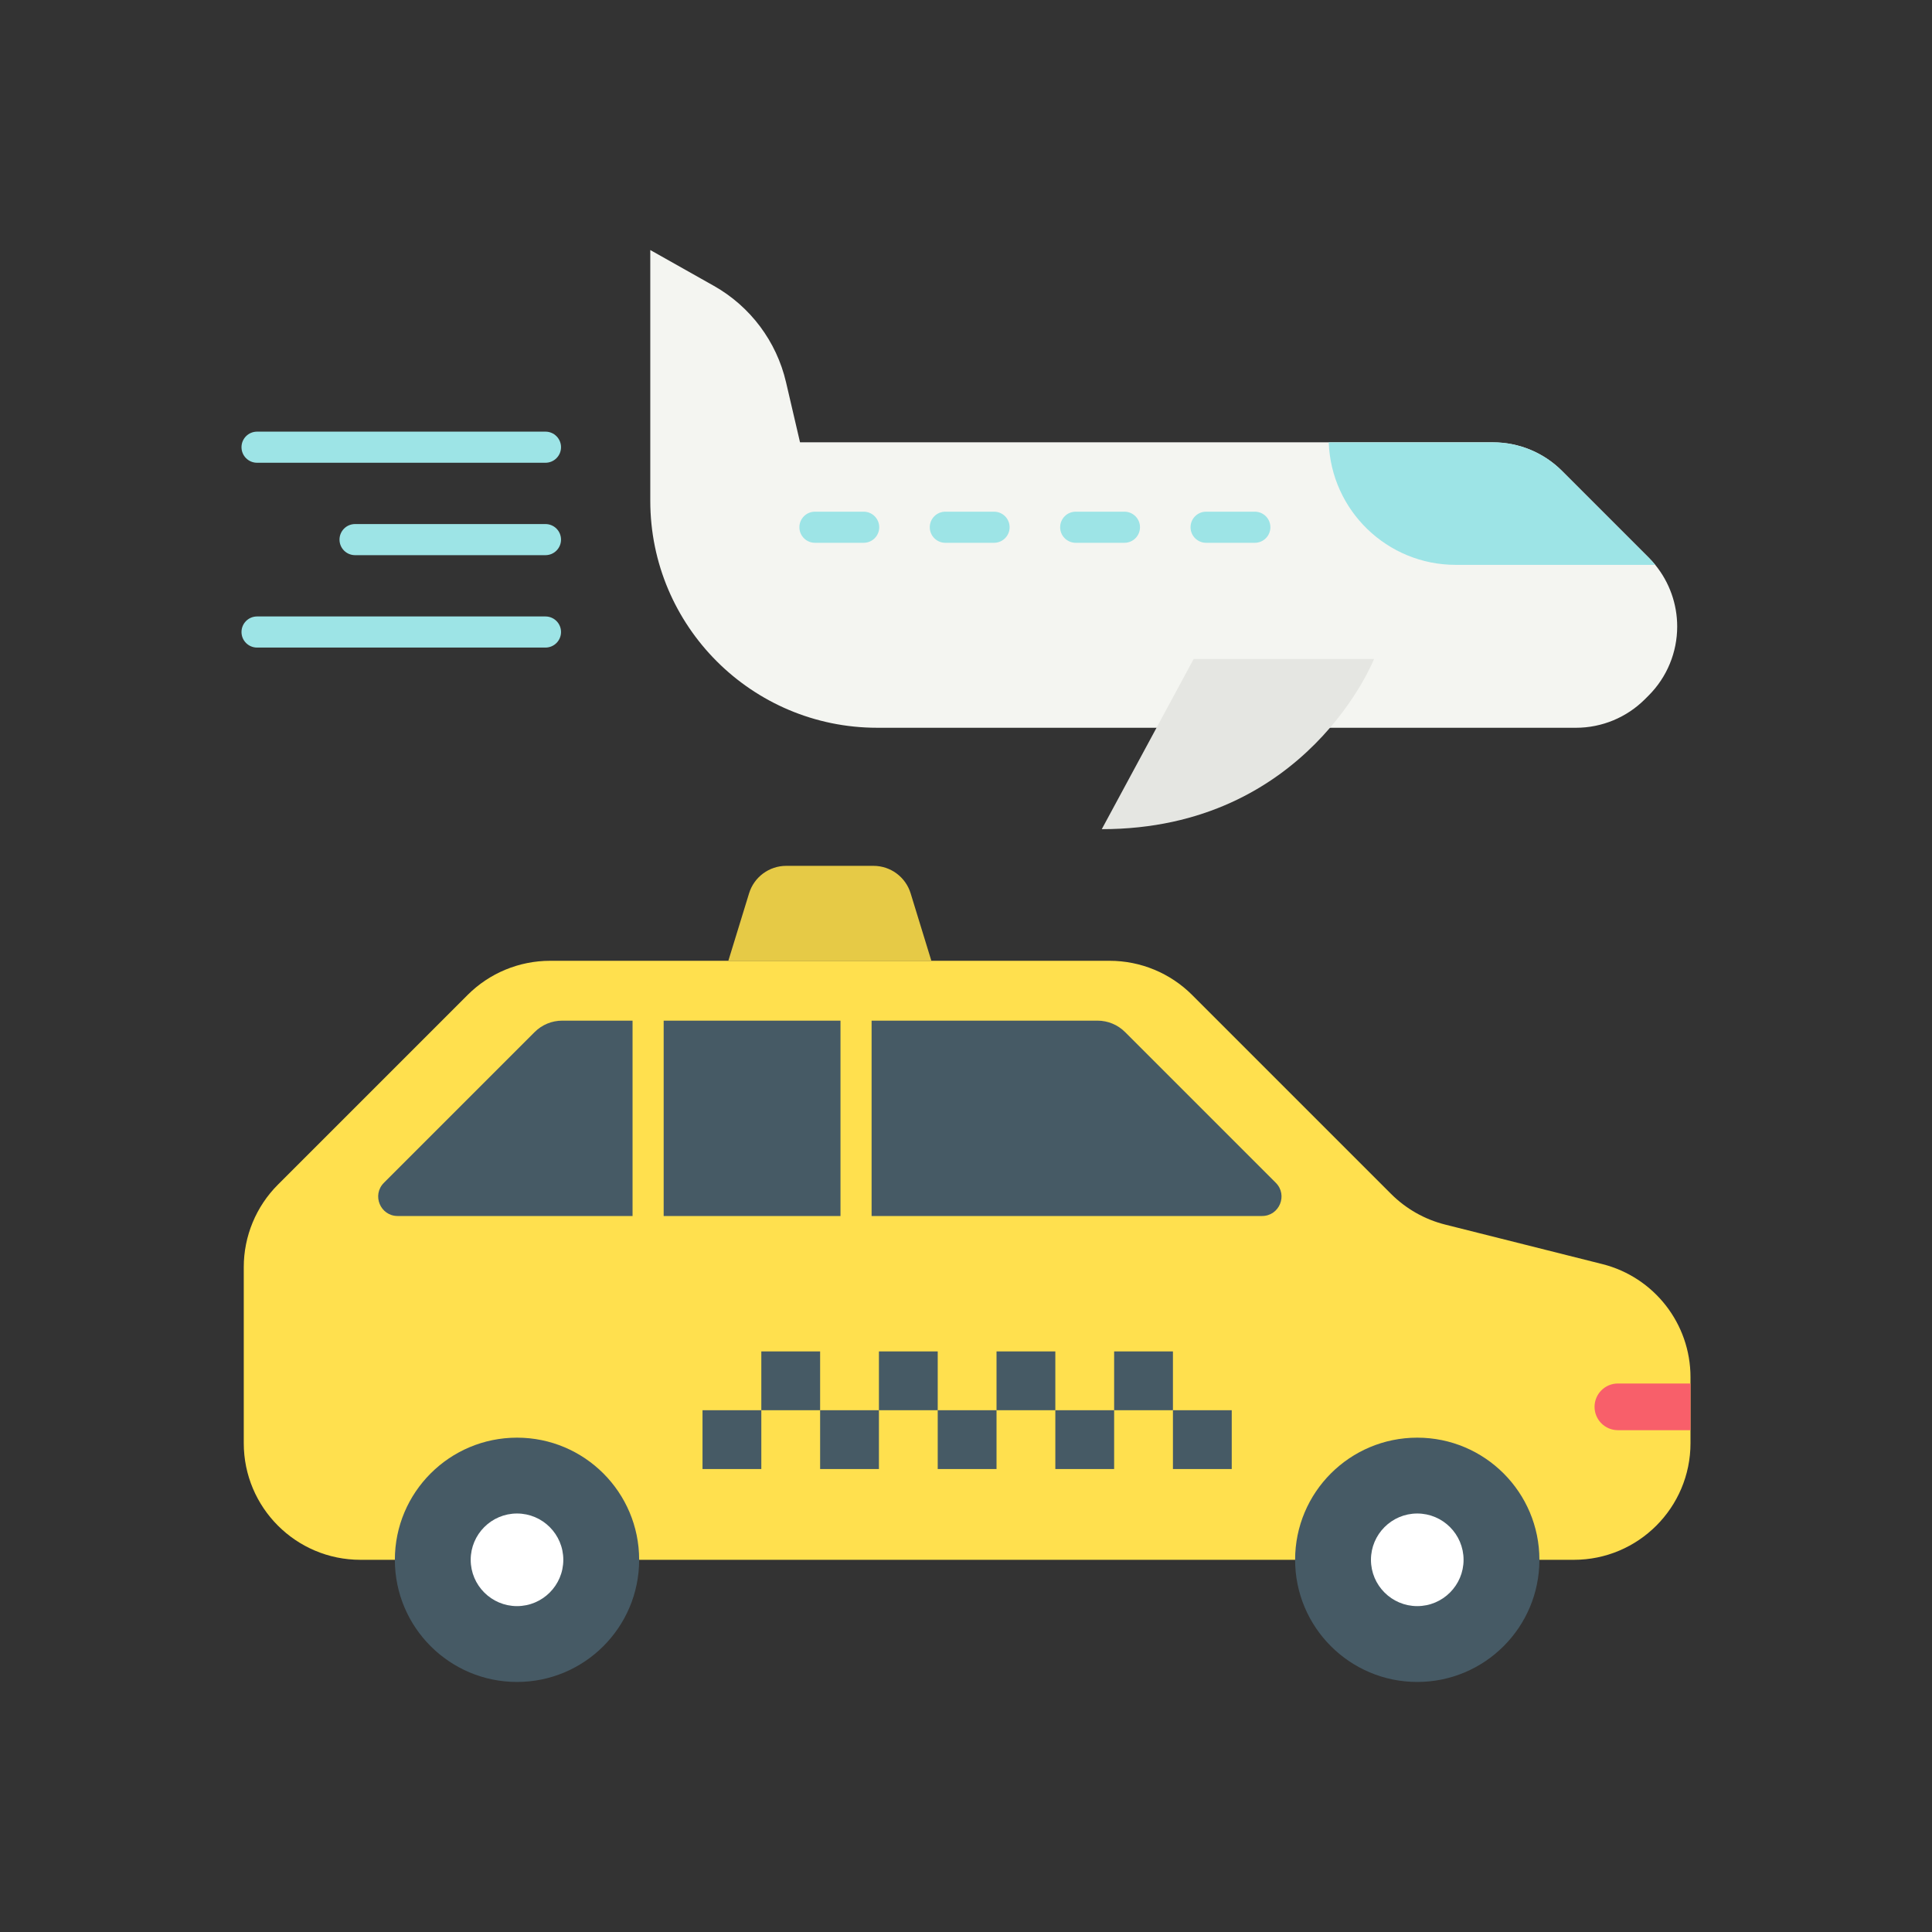 <?xml version="1.0" encoding="utf-8"?>
<!-- Generator: Adobe Illustrator 23.0.2, SVG Export Plug-In . SVG Version: 6.00 Build 0)  -->
<svg version="1.1" id="Layer_1" xmlns="http://www.w3.org/2000/svg" xmlns:xlink="http://www.w3.org/1999/xlink" x="0px" y="0px"
	 viewBox="0 0 2048 2048" style="enable-background:new 0 0 2048 2048;" xml:space="preserve">
<rect x="0" y="0" width="2048" height="2048" fill="#333333" stroke="none"/>
<style type="text/css">
	.st0{fill:#FFE04E;}
	.st1{fill:#465A65;}
	.st2{fill:#FFFFFF;}
	.st3{fill:#F85F6A;}
	.st4{fill:#E6CA46;}
	.st5{fill:#F4F5F1;}
	.st6{fill:#E5E6E2;}
	.st7{fill:#9DE4E6;}
</style>
<g>
	<g>
		<g>
			<path class="st0" d="M1792,1459.91v69.88c0,68.31-55.38,123.68-123.68,123.68H382.08c-68.3,0-123.68-55.37-123.68-123.68V1343.2
				c0-32.8,13.03-64.25,36.23-87.46l201.05-201.04c23.19-23.19,54.64-36.22,87.45-36.22h593.12c32.8,0,64.26,13.03,87.45,36.22
				l210.89,210.89c15.81,15.81,35.61,27.04,57.29,32.5l166.6,41.88C1753.45,1353.79,1792,1403.22,1792,1459.91z"/>
		</g>
		<path class="st1" d="M406.96,1253.82L566.78,1094c7.73-7.73,18.22-12.07,29.15-12.07h567.5c10.93,0,21.42,4.34,29.15,12.07
			l159.82,159.82c12.99,12.99,3.79,35.19-14.58,35.19H421.53C403.17,1289.01,393.97,1266.8,406.96,1253.82z"/>
		<g>
			<path class="st0" d="M687.02,1325.8c-9.11,0-16.49-7.38-16.49-16.49v-247.69c0-9.11,7.38-16.49,16.49-16.49
				c9.11,0,16.49,7.38,16.49,16.49v247.69C703.51,1318.42,696.13,1325.8,687.02,1325.8z"/>
		</g>
		<g>
			<path class="st0" d="M907.44,1325.8c-9.11,0-16.49-7.38-16.49-16.49v-247.69c0-9.11,7.38-16.49,16.49-16.49
				s16.49,7.38,16.49,16.49v247.69C923.93,1318.42,916.55,1325.8,907.44,1325.8z"/>
		</g>
		<circle class="st1" cx="548.05" cy="1653.46" r="129.48"/>
		<path class="st2" d="M548.05,1702.55c-27.07,0-49.09-22.02-49.09-49.08s22.02-49.09,49.09-49.09c27.07,0,49.08,22.02,49.08,49.09
			S575.12,1702.55,548.05,1702.55z"/>
		<circle class="st1" cx="1502.35" cy="1653.46" r="129.48"/>
		<path class="st2" d="M1502.35,1702.55c-27.07,0-49.08-22.02-49.08-49.08s22.02-49.09,49.08-49.09c27.07,0,49.09,22.02,49.09,49.09
			S1529.41,1702.55,1502.35,1702.55z"/>
		<g>
			<path class="st3" d="M1792,1466.58v49.47h-76.97c-13.66,0-24.74-11.08-24.74-24.74c0-13.67,11.08-24.74,24.74-24.74H1792z"/>
		</g>
	</g>
	<g>
		<rect x="744.7" y="1494.9" class="st1" width="62.33" height="62.33"/>
		<rect x="807.03" y="1432.56" class="st1" width="62.33" height="62.33"/>
		<rect x="869.36" y="1494.9" class="st1" width="62.33" height="62.33"/>
		<rect x="931.7" y="1432.56" class="st1" width="62.33" height="62.33"/>
		<rect x="994.03" y="1494.9" class="st1" width="62.33" height="62.33"/>
		<rect x="1056.36" y="1432.56" class="st1" width="62.33" height="62.33"/>
		<rect x="1118.7" y="1494.9" class="st1" width="62.33" height="62.33"/>
		<rect x="1181.03" y="1432.56" class="st1" width="62.33" height="62.33"/>
		<rect x="1243.36" y="1494.9" class="st1" width="62.33" height="62.33"/>
	</g>
	<path class="st4" d="M987.28,1018.48h-215.2l21.97-71.53c5.32-17.31,21.3-29.12,39.41-29.12h92.43c18.11,0,34.09,11.81,39.41,29.12
		L987.28,1018.48z"/>
	<path class="st5" d="M1670.58,771.47c27.43,0,53.74-10.9,73.13-30.29l3.91-3.91c9.7-9.7,17.27-21.12,22.41-33.55
		c5.15-12.43,7.87-25.87,7.87-39.58c0-23.93-8.29-47.02-23.29-65.39c-2.19-2.68-4.53-5.27-7-7.74l-91.84-91.84
		c-19.39-19.39-45.7-30.29-73.13-30.29h-174.13H848.06l-14.84-63.72c-10.08-43.3-37.88-80.39-76.62-102.21l-67.27-37.9v265.83
		c0,132.87,107.71,240.58,240.58,240.58H1670.58z"/>
	<path class="st6" d="M1167.93,878.95l97.4-180.38h191.2C1456.53,698.57,1385.59,878.95,1167.93,878.95z"/>
	<path class="st7" d="M1754.62,598.77h-211.5c-72.77,0-132.08-57.73-134.6-129.87h174.13c27.44,0,53.74,10.89,73.13,30.28
		l91.84,91.85C1750.09,593.49,1752.43,596.09,1754.62,598.77z"/>
	<g>
		<path class="st7" d="M1330.17,575.39h-51.65c-9.11,0-16.49-7.38-16.49-16.49s7.38-16.49,16.49-16.49h51.65
			c9.11,0,16.49,7.38,16.49,16.49S1339.27,575.39,1330.17,575.39z"/>
	</g>
	<g>
		<path class="st7" d="M1191.95,575.39h-51.65c-9.11,0-16.49-7.38-16.49-16.49s7.38-16.49,16.49-16.49h51.65
			c9.11,0,16.49,7.38,16.49,16.49S1201.06,575.39,1191.95,575.39z"/>
	</g>
	<g>
		<path class="st7" d="M1053.74,575.39h-51.65c-9.11,0-16.49-7.38-16.49-16.49s7.38-16.49,16.49-16.49h51.65
			c9.11,0,16.49,7.38,16.49,16.49S1062.85,575.39,1053.74,575.39z"/>
	</g>
	<g>
		<path class="st7" d="M915.53,575.39h-51.65c-9.11,0-16.49-7.38-16.49-16.49s7.38-16.49,16.49-16.49h51.65
			c9.11,0,16.49,7.38,16.49,16.49S924.64,575.39,915.53,575.39z"/>
	</g>
	<g>
		<g>
			<path class="st7" d="M578.22,490.54H272.49c-9.11,0-16.49-7.38-16.49-16.49c0-9.11,7.38-16.49,16.49-16.49h305.73
				c9.11,0,16.49,7.38,16.49,16.49C594.71,483.16,587.33,490.54,578.22,490.54z"/>
		</g>
		<g>
			<path class="st7" d="M578.22,588.5H376.38c-9.11,0-16.49-7.38-16.49-16.49c0-9.11,7.38-16.49,16.49-16.49h201.84
				c9.11,0,16.49,7.38,16.49,16.49C594.71,581.11,587.33,588.5,578.22,588.5z"/>
		</g>
		<g>
			<path class="st7" d="M578.22,686.45H272.49c-9.11,0-16.49-7.38-16.49-16.49s7.38-16.49,16.49-16.49h305.73
				c9.11,0,16.49,7.38,16.49,16.49S587.33,686.45,578.22,686.45z"/>
		</g>
	</g>
</g>
</svg>

